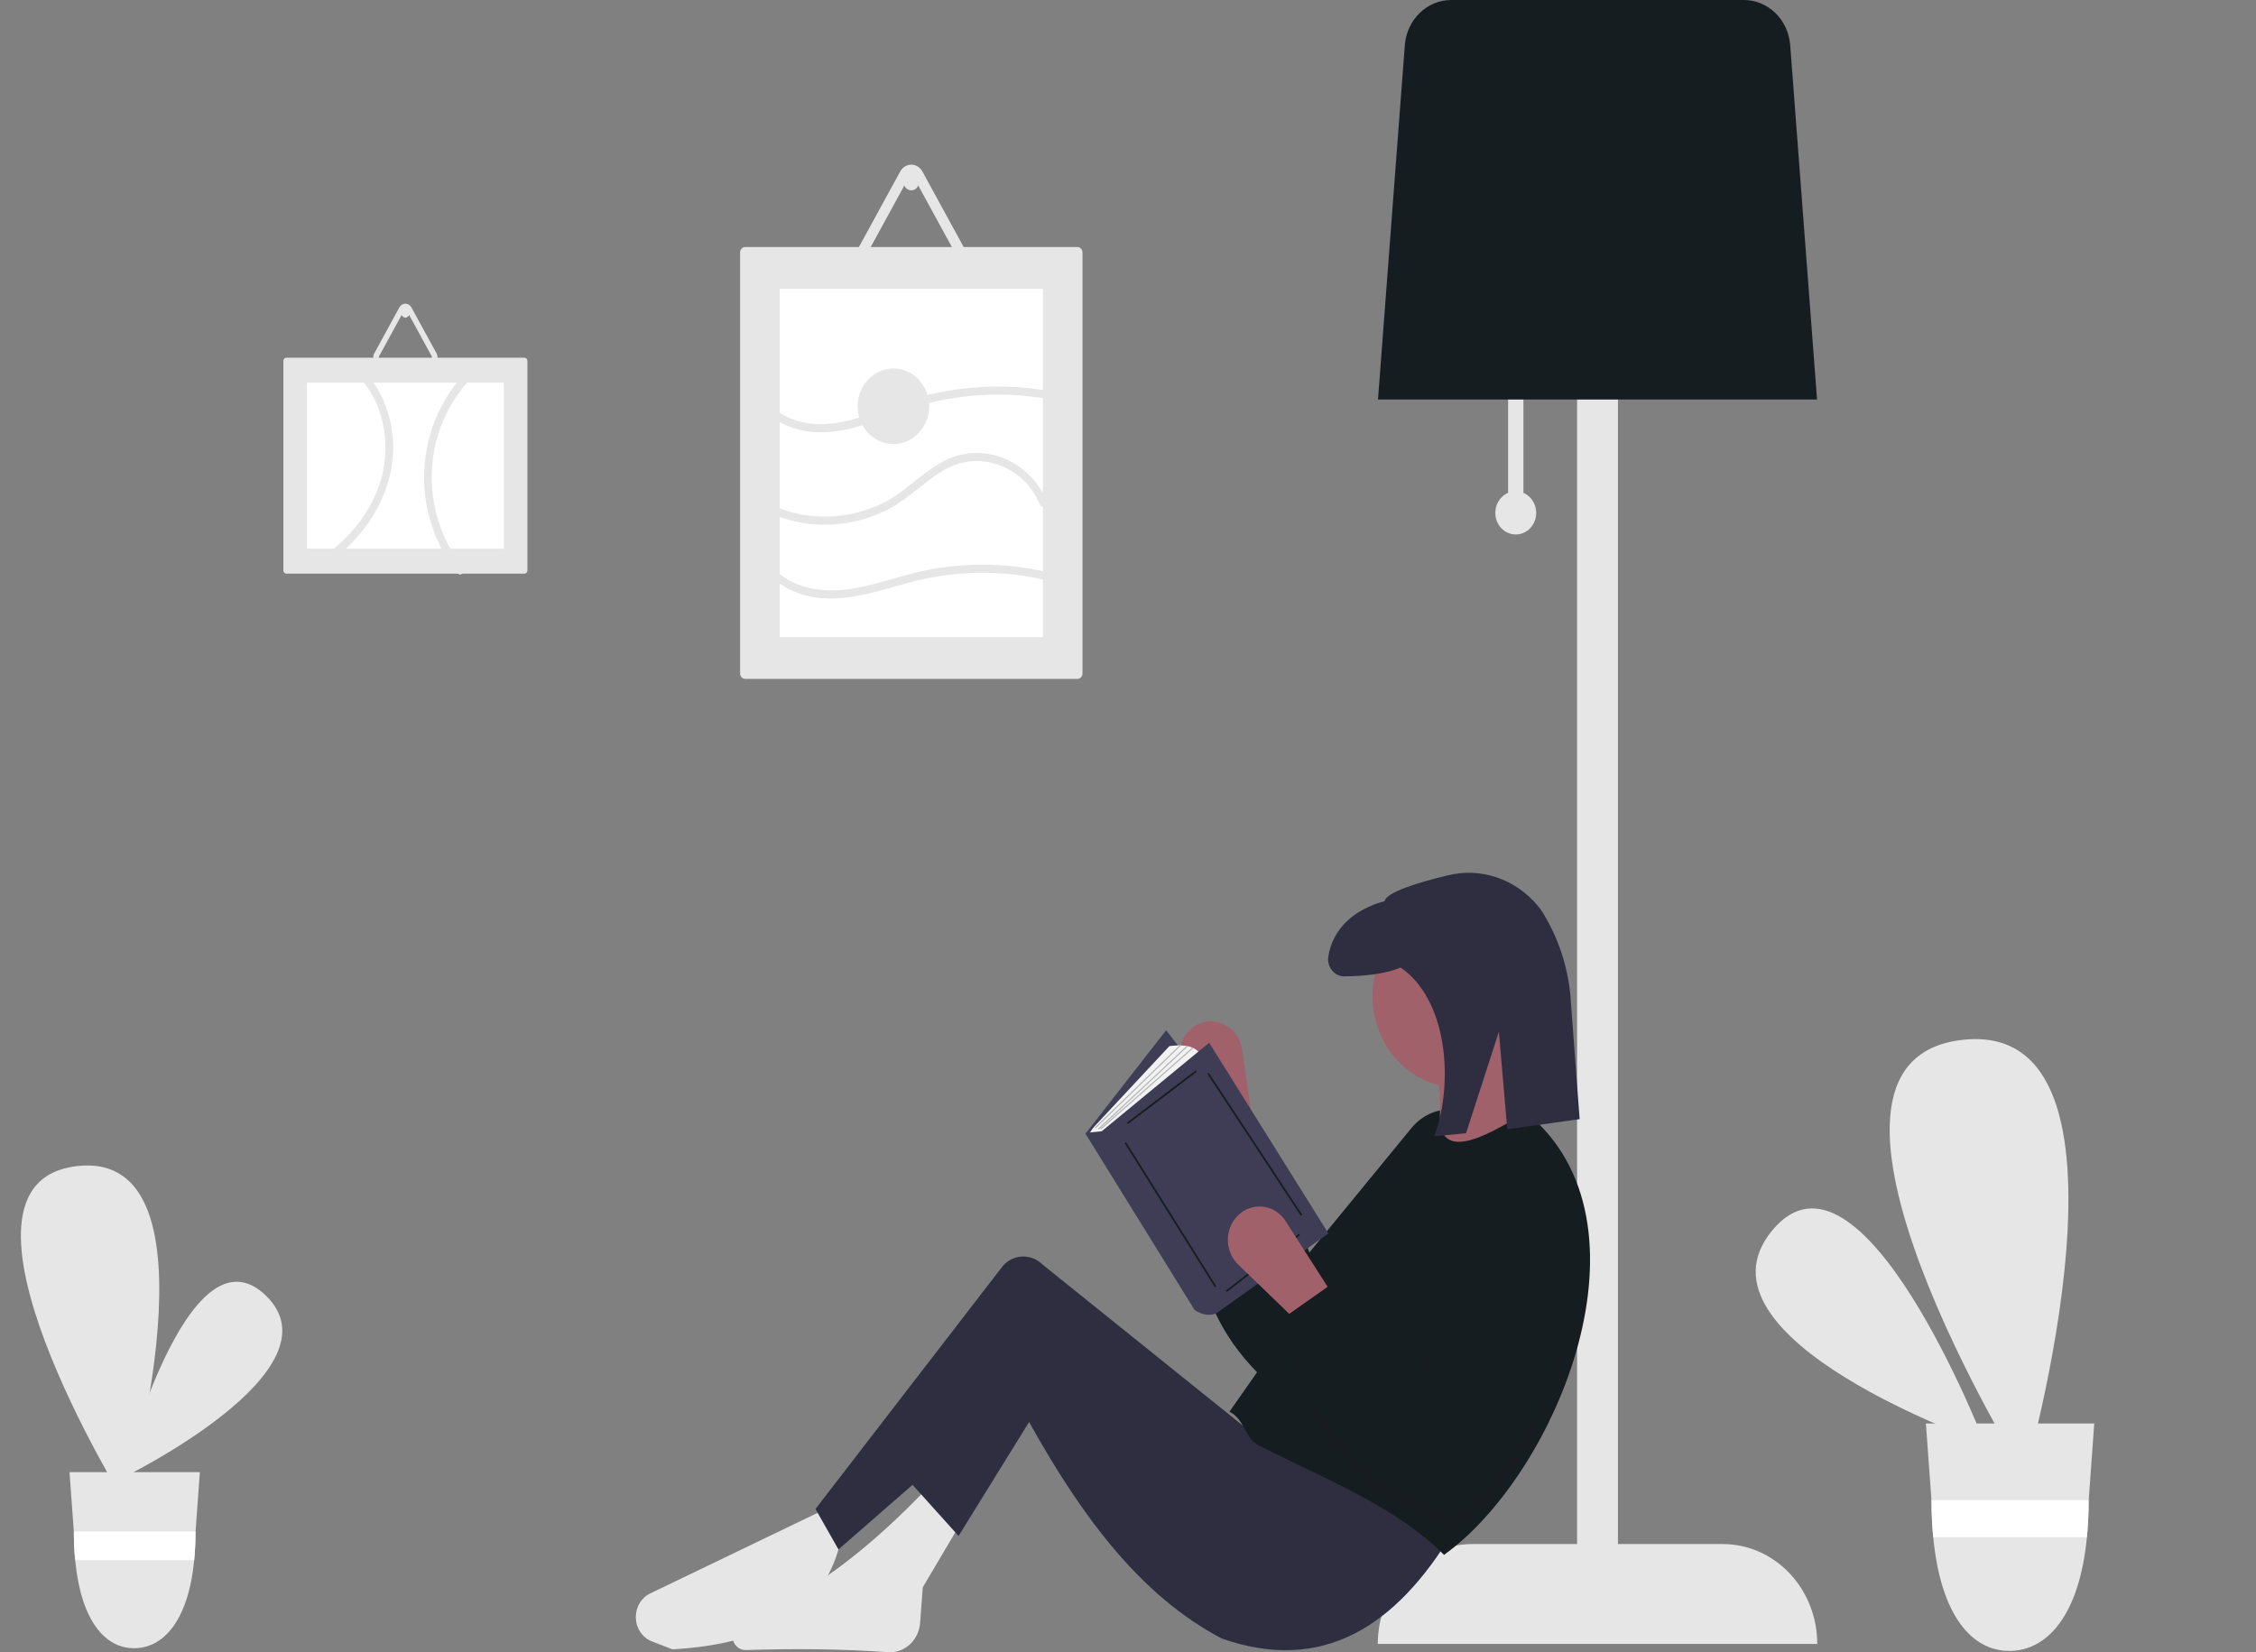<svg xmlns="http://www.w3.org/2000/svg" width="890" height="652" fill="none" viewBox="0 0 890 652"><rect x="0" y="0" width="890" height="652" fill="#808080" stroke="none"/><g clip-path="url(#clip0)"><path fill="#E6E6E6" d="M783 569.51C783 569.51 664.09 528.188 699.074 485.575C734.057 442.963 783 569.51 783 569.51Z"/><path fill="#E6E6E6" d="M798.74 582.309C798.74 582.309 850.772 401.661 774.153 410.3C697.534 418.94 798.74 582.309 798.74 582.309Z"/><path fill="#E6E6E6" d="M826.19 561.67L824.006 591.889L823.971 592.411C823.973 597.13 823.748 601.846 823.295 606.541C820.332 637.364 807.593 651.411 792.704 651.411C777.816 651.411 765.631 637.364 762.668 606.541C762.215 601.846 761.99 597.13 761.992 592.411L761.974 591.99L761.966 591.889L759.773 561.67H826.19Z"/><path fill="#fff" d="M761.966 591.889L761.974 591.99L761.992 592.411C761.99 597.13 762.215 601.846 762.668 606.541H823.295C823.748 601.846 823.974 597.13 823.971 592.411L824.006 591.889H761.966Z"/><path fill="#E6E6E6" d="M47.947 583.323C47.947 583.323 135.59 540.69 104.801 511.126C74.012 481.562 47.947 583.323 47.947 583.323Z"/><path fill="#E6E6E6" d="M49.472 593.271C49.472 593.271 89.757 453.411 30.436 460.099C-28.883 466.788 49.472 593.271 49.472 593.271Z"/><path fill="#E6E6E6" d="M78.844 580.867L77.153 604.263L77.126 604.667C77.128 608.321 76.953 611.972 76.603 615.606C74.308 639.47 64.445 650.346 52.919 650.346C41.392 650.346 31.958 639.47 29.664 615.606C29.313 611.972 29.139 608.321 29.14 604.667L29.127 604.341L29.12 604.263L27.423 580.867H78.844Z"/><path fill="#fff" d="M29.12 604.263L29.127 604.341L29.14 604.667C29.139 608.321 29.314 611.972 29.664 615.606H76.603C76.953 611.972 77.128 608.321 77.126 604.667L77.153 604.263H29.12Z"/><path fill="#E6E6E6" d="M594.947 194.474V153.375H600.995V194.474C602.73 195.215 604.166 196.571 605.059 198.309C605.951 200.047 606.244 202.059 605.886 204C605.529 205.941 604.544 207.691 603.1 208.948C601.656 210.206 599.842 210.894 597.971 210.894C596.1 210.894 594.287 210.206 592.842 208.948C591.398 207.691 590.413 205.941 590.056 204C589.698 202.059 589.991 200.047 590.883 198.309C591.776 196.571 593.212 195.215 594.947 194.474Z"/><path fill="#E6E6E6" d="M580.835 609.238H622.163V78.817H638.29V609.238H679.618C684.515 609.238 689.365 610.258 693.89 612.238C698.415 614.219 702.526 617.121 705.99 620.781C709.453 624.44 712.2 628.785 714.074 633.566C715.948 638.347 716.913 643.472 716.913 648.647V648.647H543.54V648.647C543.54 643.472 544.505 638.347 546.379 633.566C548.253 628.785 551 624.44 554.463 620.781C557.927 617.121 562.038 614.219 566.563 612.238C571.088 610.258 575.938 609.238 580.835 609.238Z"/><path fill="#161D20" d="M716.829 157.635H543.624L554.215 17.744C554.602 12.921 556.684 8.425 560.05 5.141C563.417 1.857 567.824 0.023 572.405 -4.57764e-05H688.048C692.629 0.023 697.036 1.857 700.403 5.141C703.769 8.424 705.85 12.921 706.238 17.744L716.829 157.635Z"/><path fill="#A0616A" d="M475.663 403.162C477.293 402.876 478.959 402.934 480.567 403.334C482.175 403.735 483.691 404.468 485.028 405.493C486.366 406.517 487.497 407.812 488.356 409.302C489.216 410.793 489.786 412.449 490.035 414.174L494.912 447.99L478.32 452.64L466.163 421.133C465.457 419.302 465.149 417.327 465.264 415.354C465.378 413.38 465.911 411.46 466.823 409.734C467.736 408.008 469.004 406.521 470.534 405.383C472.065 404.246 473.818 403.486 475.663 403.162Z"/><path fill="#161D20" d="M475.973 447.926C466.766 486.592 470.729 521.957 505.016 549.725C546.141 537.746 573.493 508.845 590.181 466.841C591.219 464.229 591.745 461.423 591.728 458.59C591.71 455.758 591.15 452.959 590.08 450.361C589.011 447.764 587.455 445.423 585.505 443.479C583.556 441.535 581.254 440.028 578.738 439.05C574.958 437.581 570.845 437.364 566.945 438.426C563.045 439.488 559.544 441.78 556.907 444.996L516.556 494.207L497.626 444.585L475.973 447.926Z"/><path fill="#E6E6E6" d="M265.264 650.785C302.815 648.677 326.142 635.053 331.791 607.115L325.743 595.399L256.5 628.731C254.752 629.572 253.28 630.944 252.272 632.672C251.263 634.399 250.764 636.405 250.837 638.433C250.91 640.461 251.552 642.421 252.682 644.063C253.811 645.705 255.378 646.954 257.181 647.653L265.264 650.785Z"/><path fill="#E6E6E6" d="M294.279 651.064C313.79 650.44 332.553 650.634 350.331 651.905C353.45 652.131 356.527 651.048 358.895 648.891C361.262 646.734 362.73 643.678 362.979 640.386L364.046 626.287L379.166 600.725L366.062 586.878C344.041 610.054 319.89 629.52 291.206 641.092C290.285 641.759 289.592 642.724 289.232 643.842C288.873 644.959 288.865 646.17 289.211 647.293C289.557 648.416 290.238 649.39 291.151 650.07C292.065 650.749 293.162 651.098 294.279 651.064Z"/><path fill="#2F2E41" d="M400.334 550.665C425.248 597.77 449.75 629.525 481.98 646.524C521.634 660.353 550.614 642.031 573.203 604.453L507.684 558.653L498.108 568.772L411.323 498.988C409.203 496.867 406.377 495.716 403.458 495.785C400.539 495.853 397.764 497.136 395.736 499.354L321.711 595.399L330.783 611.376L400.334 550.665Z"/><path fill="#2F2E41" d="M378.158 606.051L412.43 550.665L404.366 534.689L359.006 584.748L378.158 606.051Z"/><path fill="#A0616A" d="M575.723 429.243C556.795 429.243 541.452 413.03 541.452 393.03C541.452 373.03 556.795 356.816 575.723 356.816C594.651 356.816 609.994 373.03 609.994 393.03C609.994 413.03 594.651 429.243 575.723 429.243Z"/><path fill="#A0616A" d="M566.651 460.131L604.955 446.285C599.286 436.768 596.802 425.517 597.899 414.332H566.651C568.428 430.583 568.695 445.997 566.651 460.131Z"/><path fill="#161D20" d="M485.004 557.056C490.747 559.547 491.167 567.624 496.596 570.369C522.844 583.639 550.613 594.407 569.675 613.506C614.221 581.542 655.509 482.267 601.93 438.829C583.642 450.138 567.305 458.23 567.659 438.829L485.004 557.056Z"/><path fill="#161D20" d="M508.188 514.452L526.836 507.528L563.627 537.884L580.12 475.146C581.264 470.795 583.117 473 585.778 476.023C588.553 473.31 592.003 471.491 595.723 470.782C599.443 470.073 603.277 470.502 606.774 472.02C610.271 473.538 613.284 476.08 615.458 479.348C617.632 482.615 618.876 486.472 619.044 490.462C621.006 535.97 608.019 574.47 575.723 603.92C533.481 594.363 515.554 564.206 508.188 525.103L510.185 523.696C509.449 520.674 508.783 517.593 508.188 514.452Z" opacity=".2"/><path fill="#2F2E41" d="M571.111 345.392C559.807 348.121 546.94 351.988 546.218 355.582C534.59 358.679 525.812 366.095 524.02 377.403C523.87 378.38 523.925 379.38 524.181 380.332C524.436 381.285 524.887 382.167 525.5 382.915C526.113 383.664 526.873 384.262 527.729 384.666C528.584 385.07 529.513 385.272 530.449 385.256C536.773 385.17 546.267 384.53 552.536 381.763C570.747 394.162 573.804 426.41 565.851 448.361L578.366 447.149L591.313 407.099L594.62 445.575L623.179 441.585L619.501 392.521C618.37 380.957 614.646 369.845 608.637 360.107C608.013 359.129 607.33 358.194 606.593 357.309C602.248 352.122 596.655 348.275 590.408 346.177C584.161 344.079 577.493 343.808 571.111 345.392Z"/><path fill="#3F3D56" d="M506.679 466.971L475.314 505.935L428.265 447.263L460.055 406.506L506.679 466.971Z"/><path fill="#F2F2F2" d="M436.319 448.607L473.618 416.36C471.499 410.985 461.326 412.777 461.326 412.777L432.129 444.054C431.112 445.143 430.24 446.374 429.537 447.711L436.319 448.607Z"/><path fill="#3F3D56" d="M434.623 446.367L477.009 411.433L524.058 486.677L479.764 518.252C475.526 520.044 471.287 516.908 471.287 516.908L428.053 447.039L434.623 446.367Z"/><path fill="#161D20" d="M471.724 422.337L472.125 422.926L444.995 443.525L444.594 442.936L471.724 422.337Z"/><path fill="#161D20" d="M444.235 450.646L479.839 507.527L479.266 507.927L443.662 451.046L444.235 450.646Z"/><path fill="#161D20" d="M512.407 486.828L512.814 487.412L483.998 509.815L483.591 509.231L512.407 486.828Z"/><path fill="#161D20" d="M476.867 423.318L513.743 479.303L513.18 479.718L476.304 423.733L476.867 423.318Z"/><path fill="#B3B3B3" d="M465.477 412.332L465.763 412.662L432.223 445.189L431.937 444.859L465.477 412.332Z"/><path fill="#B3B3B3" d="M468.271 412.611L468.551 412.947L433.498 445.647L433.217 445.311L468.271 412.611Z"/><path fill="#B3B3B3" d="M470.464 413.263L470.735 413.607L434.346 445.658L434.075 445.314L470.464 413.263Z"/><path fill="#A0616A" d="M489.749 478.409C491.104 477.413 492.634 476.71 494.249 476.344C495.864 475.977 497.531 475.953 499.155 476.273C500.779 476.593 502.326 477.251 503.707 478.208C505.088 479.165 506.276 480.403 507.2 481.849L525.324 510.191L512.22 521.907L488.456 498.949C487.075 497.615 485.996 495.969 485.298 494.135C484.601 492.3 484.304 490.323 484.428 488.35C484.552 486.378 485.095 484.46 486.016 482.739C486.937 481.018 488.213 479.538 489.749 478.409Z"/><path fill="#161D20" d="M508.188 518.712C515.554 557.816 533.481 587.973 575.723 597.53C608.019 568.08 621.006 529.579 619.044 484.071C618.922 481.242 618.259 478.468 617.094 475.917C615.93 473.366 614.288 471.09 612.268 469.228C610.248 467.366 607.892 465.956 605.342 465.082C602.792 464.209 600.101 463.89 597.432 464.146C593.421 464.531 589.616 466.198 586.524 468.924C583.431 471.65 581.198 475.306 580.12 479.406L563.627 542.144L526.395 505.886L508.188 518.712Z"/><path fill="#E6E6E6" d="M425.029 97.464C425.564 97.465 426.076 97.689 426.454 98.089C426.832 98.488 427.045 99.03 427.045 99.594V265.75C427.045 266.315 426.832 266.857 426.454 267.256C426.076 267.655 425.564 267.88 425.029 267.88H293.992C293.457 267.88 292.945 267.655 292.567 267.256C292.189 266.856 291.976 266.315 291.976 265.75V99.594C291.976 99.03 292.189 98.488 292.567 98.089C292.945 97.689 293.457 97.465 293.992 97.464H425.029Z"/><path fill="#fff" d="M411.422 251.371H307.599V113.973H411.422V251.371Z"/><path fill="#E6E6E6" d="M206.869 141.133C207.188 141.134 207.494 141.268 207.719 141.506C207.945 141.745 208.072 142.068 208.072 142.405V225.07C208.072 225.407 207.945 225.73 207.719 225.969C207.494 226.207 207.188 226.341 206.869 226.341H112.991C112.672 226.341 112.366 226.207 112.14 225.969C111.914 225.73 111.788 225.407 111.787 225.07V142.405C111.788 142.068 111.914 141.745 112.14 141.506C112.366 141.268 112.672 141.134 112.991 141.133L206.869 141.133Z"/><path fill="#fff" d="M198.745 150.99V216.485H121.115V150.99H198.745Z"/><path fill="#E6E6E6" d="M341.179 109.18H377.842C378.728 109.184 379.599 108.94 380.368 108.474C381.136 108.007 381.774 107.334 382.217 106.524C382.66 105.713 382.892 104.793 382.89 103.856C382.889 102.92 382.653 102.001 382.207 101.192L363.875 67.641C363.86 67.614 363.845 67.586 363.829 67.559C363.429 66.845 362.874 66.242 362.211 65.798C361.547 65.354 360.794 65.082 360.012 65.004L359.986 65.001C359.829 64.986 359.67 64.979 359.51 64.979C358.625 64.973 357.753 65.217 356.986 65.685C356.219 66.153 355.584 66.828 355.146 67.641L336.814 101.192C336.372 102.002 336.139 102.92 336.139 103.855C336.139 104.79 336.372 105.708 336.814 106.517C337.257 107.327 337.893 107.999 338.659 108.467C339.425 108.934 340.294 109.18 341.179 109.18ZM378.854 103.85C378.852 104.039 378.805 104.224 378.715 104.387C378.628 104.551 378.501 104.686 378.348 104.78C378.194 104.873 378.019 104.922 377.842 104.92H341.179C341.001 104.922 340.827 104.874 340.673 104.78C340.52 104.686 340.393 104.551 340.306 104.387C340.216 104.224 340.169 104.039 340.167 103.85C340.168 103.664 340.216 103.482 340.306 103.323L358.637 69.772C358.726 69.61 358.853 69.475 359.006 69.382C359.16 69.288 359.334 69.239 359.51 69.239C359.687 69.239 359.861 69.288 360.015 69.382C360.168 69.475 360.295 69.61 360.384 69.772L378.715 103.322C378.805 103.482 378.853 103.664 378.854 103.85Z"/><path fill="#E6E6E6" d="M359.51 75.097C357.84 75.097 356.487 73.666 356.487 71.902C356.487 70.137 357.84 68.706 359.51 68.706C361.181 68.706 362.534 70.137 362.534 71.902C362.534 73.666 361.181 75.097 359.51 75.097Z"/><path fill="#E6E6E6" d="M149.991 143.796H169.869C170.349 143.798 170.821 143.666 171.238 143.413C171.654 143.16 172 142.795 172.24 142.356C172.481 141.916 172.607 141.417 172.606 140.91C172.605 140.402 172.477 139.904 172.235 139.465L162.296 121.275L162.271 121.23C162.054 120.843 161.754 120.516 161.394 120.275C161.034 120.035 160.626 119.887 160.202 119.845L160.188 119.844C160.103 119.836 160.017 119.831 159.93 119.831C159.45 119.828 158.977 119.96 158.561 120.214C158.146 120.468 157.801 120.834 157.563 121.275L147.625 139.465C147.385 139.904 147.259 140.402 147.259 140.909C147.259 141.416 147.385 141.913 147.625 142.352C147.865 142.791 148.209 143.156 148.625 143.409C149.04 143.663 149.511 143.796 149.991 143.796ZM170.417 140.906C170.416 141.008 170.391 141.109 170.342 141.198C170.295 141.286 170.226 141.359 170.143 141.41C170.059 141.461 169.965 141.487 169.869 141.486H149.991C149.895 141.487 149.8 141.461 149.717 141.41C149.634 141.36 149.565 141.286 149.518 141.198C149.469 141.109 149.443 141.009 149.442 140.906C149.443 140.806 149.469 140.707 149.518 140.62L159.456 122.43C159.504 122.342 159.573 122.269 159.657 122.218C159.74 122.168 159.834 122.141 159.93 122.141C160.026 122.141 160.12 122.168 160.203 122.218C160.286 122.269 160.355 122.342 160.403 122.43L170.342 140.62C170.391 140.707 170.417 140.805 170.417 140.906Z"/><path fill="#E6E6E6" d="M159.93 125.317C159.024 125.317 158.29 124.542 158.29 123.585C158.29 122.628 159.024 121.852 159.93 121.852C160.835 121.852 161.569 122.628 161.569 123.585C161.569 124.542 160.835 125.317 159.93 125.317Z"/><path fill="#E6E6E6" d="M410.234 199.055C408.785 195.54 406.674 192.375 404.029 189.751C401.384 187.127 398.261 185.101 394.85 183.795C391.303 182.348 387.502 181.728 383.708 181.977C379.913 182.227 376.214 183.34 372.864 185.24C364.998 189.651 358.71 196.587 350.721 200.808C342.953 204.875 334.406 207.002 325.737 207.028C315.922 207.108 306.26 204.458 297.722 199.344C297.39 199.122 297.153 198.773 297.06 198.371C296.967 197.968 297.025 197.543 297.223 197.185C297.421 196.827 297.743 196.564 298.121 196.452C298.499 196.34 298.903 196.388 299.248 196.585C306.987 201.167 315.678 203.655 324.547 203.827C333.417 203.999 342.189 201.849 350.081 197.57C358.096 193.13 364.446 185.96 372.61 181.799C376.076 180.022 379.842 178.989 383.688 178.761C387.535 178.533 391.386 179.114 395.018 180.47C399.056 181.902 402.761 184.223 405.887 187.28C409.012 190.337 411.488 194.061 413.15 198.205C413.884 200.109 410.96 200.937 410.234 199.055V199.055Z"/><path fill="#E6E6E6" d="M412.623 228.923C395.842 224.964 378.434 225.028 361.679 229.109C346.795 232.757 331.43 239.319 316.084 234.425C309.228 232.238 302.945 227.865 299.423 221.136C298.48 219.335 301.091 217.721 302.034 219.523C308.666 232.194 324.202 234.332 336.473 232.253C344.672 230.864 352.574 228.078 360.645 226.085C377.995 221.787 396.042 221.703 413.427 225.842C415.325 226.29 414.522 229.371 412.623 228.923Z"/><path fill="#E6E6E6" d="M413.713 157.499C397.622 154.607 381.142 155.226 365.287 159.319C350.475 163.154 335.996 171.915 320.334 170.402C313.083 169.701 305.904 166.883 300.978 161.022C299.69 159.489 301.821 157.221 303.116 158.762C307.366 163.819 313.486 166.44 319.767 167.148C327.006 167.964 334.119 166.379 341.009 164.127C348.636 161.635 356.044 158.477 363.799 156.417C380.387 152.016 397.664 151.335 414.517 154.418C416.431 154.763 415.619 157.843 413.713 157.499Z"/><path fill="#E6E6E6" d="M185.226 149.91C178.274 157.433 173.479 166.882 171.395 177.163C169.792 185.342 169.973 193.799 171.923 201.894C173.873 209.988 177.542 217.507 182.651 223.88C183.904 225.438 181.775 227.709 180.513 226.139C173.553 217.474 169.108 206.869 167.713 195.599C166.697 186.9 167.552 178.07 170.214 169.768C172.876 161.466 177.276 153.906 183.088 147.651C184.453 146.18 186.59 148.44 185.226 149.91Z"/><path fill="#E6E6E6" d="M139.856 143.092C149.124 150.274 154.312 161.867 155.042 173.858C155.802 186.334 151.299 198.383 144.047 208.069C139.817 213.647 134.763 218.467 129.08 222.345C127.447 223.475 125.93 220.709 127.554 219.586C136.812 213.186 144.734 204.093 148.941 193.182C150.992 187.999 152.055 182.439 152.07 176.821C152.085 171.204 151.051 165.638 149.029 160.443C146.763 154.654 143.068 149.615 138.33 145.851C136.777 144.647 138.284 141.873 139.856 143.092Z"/><path fill="#E6E6E6" d="M352.455 175.217C344.661 175.217 338.343 168.541 338.343 160.305C338.343 152.07 344.661 145.394 352.455 145.394C360.248 145.394 366.566 152.07 366.566 160.305C366.566 168.541 360.248 175.217 352.455 175.217Z"/></g><defs><clipPath id="clip0"><rect width="890" height="652" fill="#fff" transform="matrix(-1 0 0 1 890 0)"/></clipPath></defs></svg>